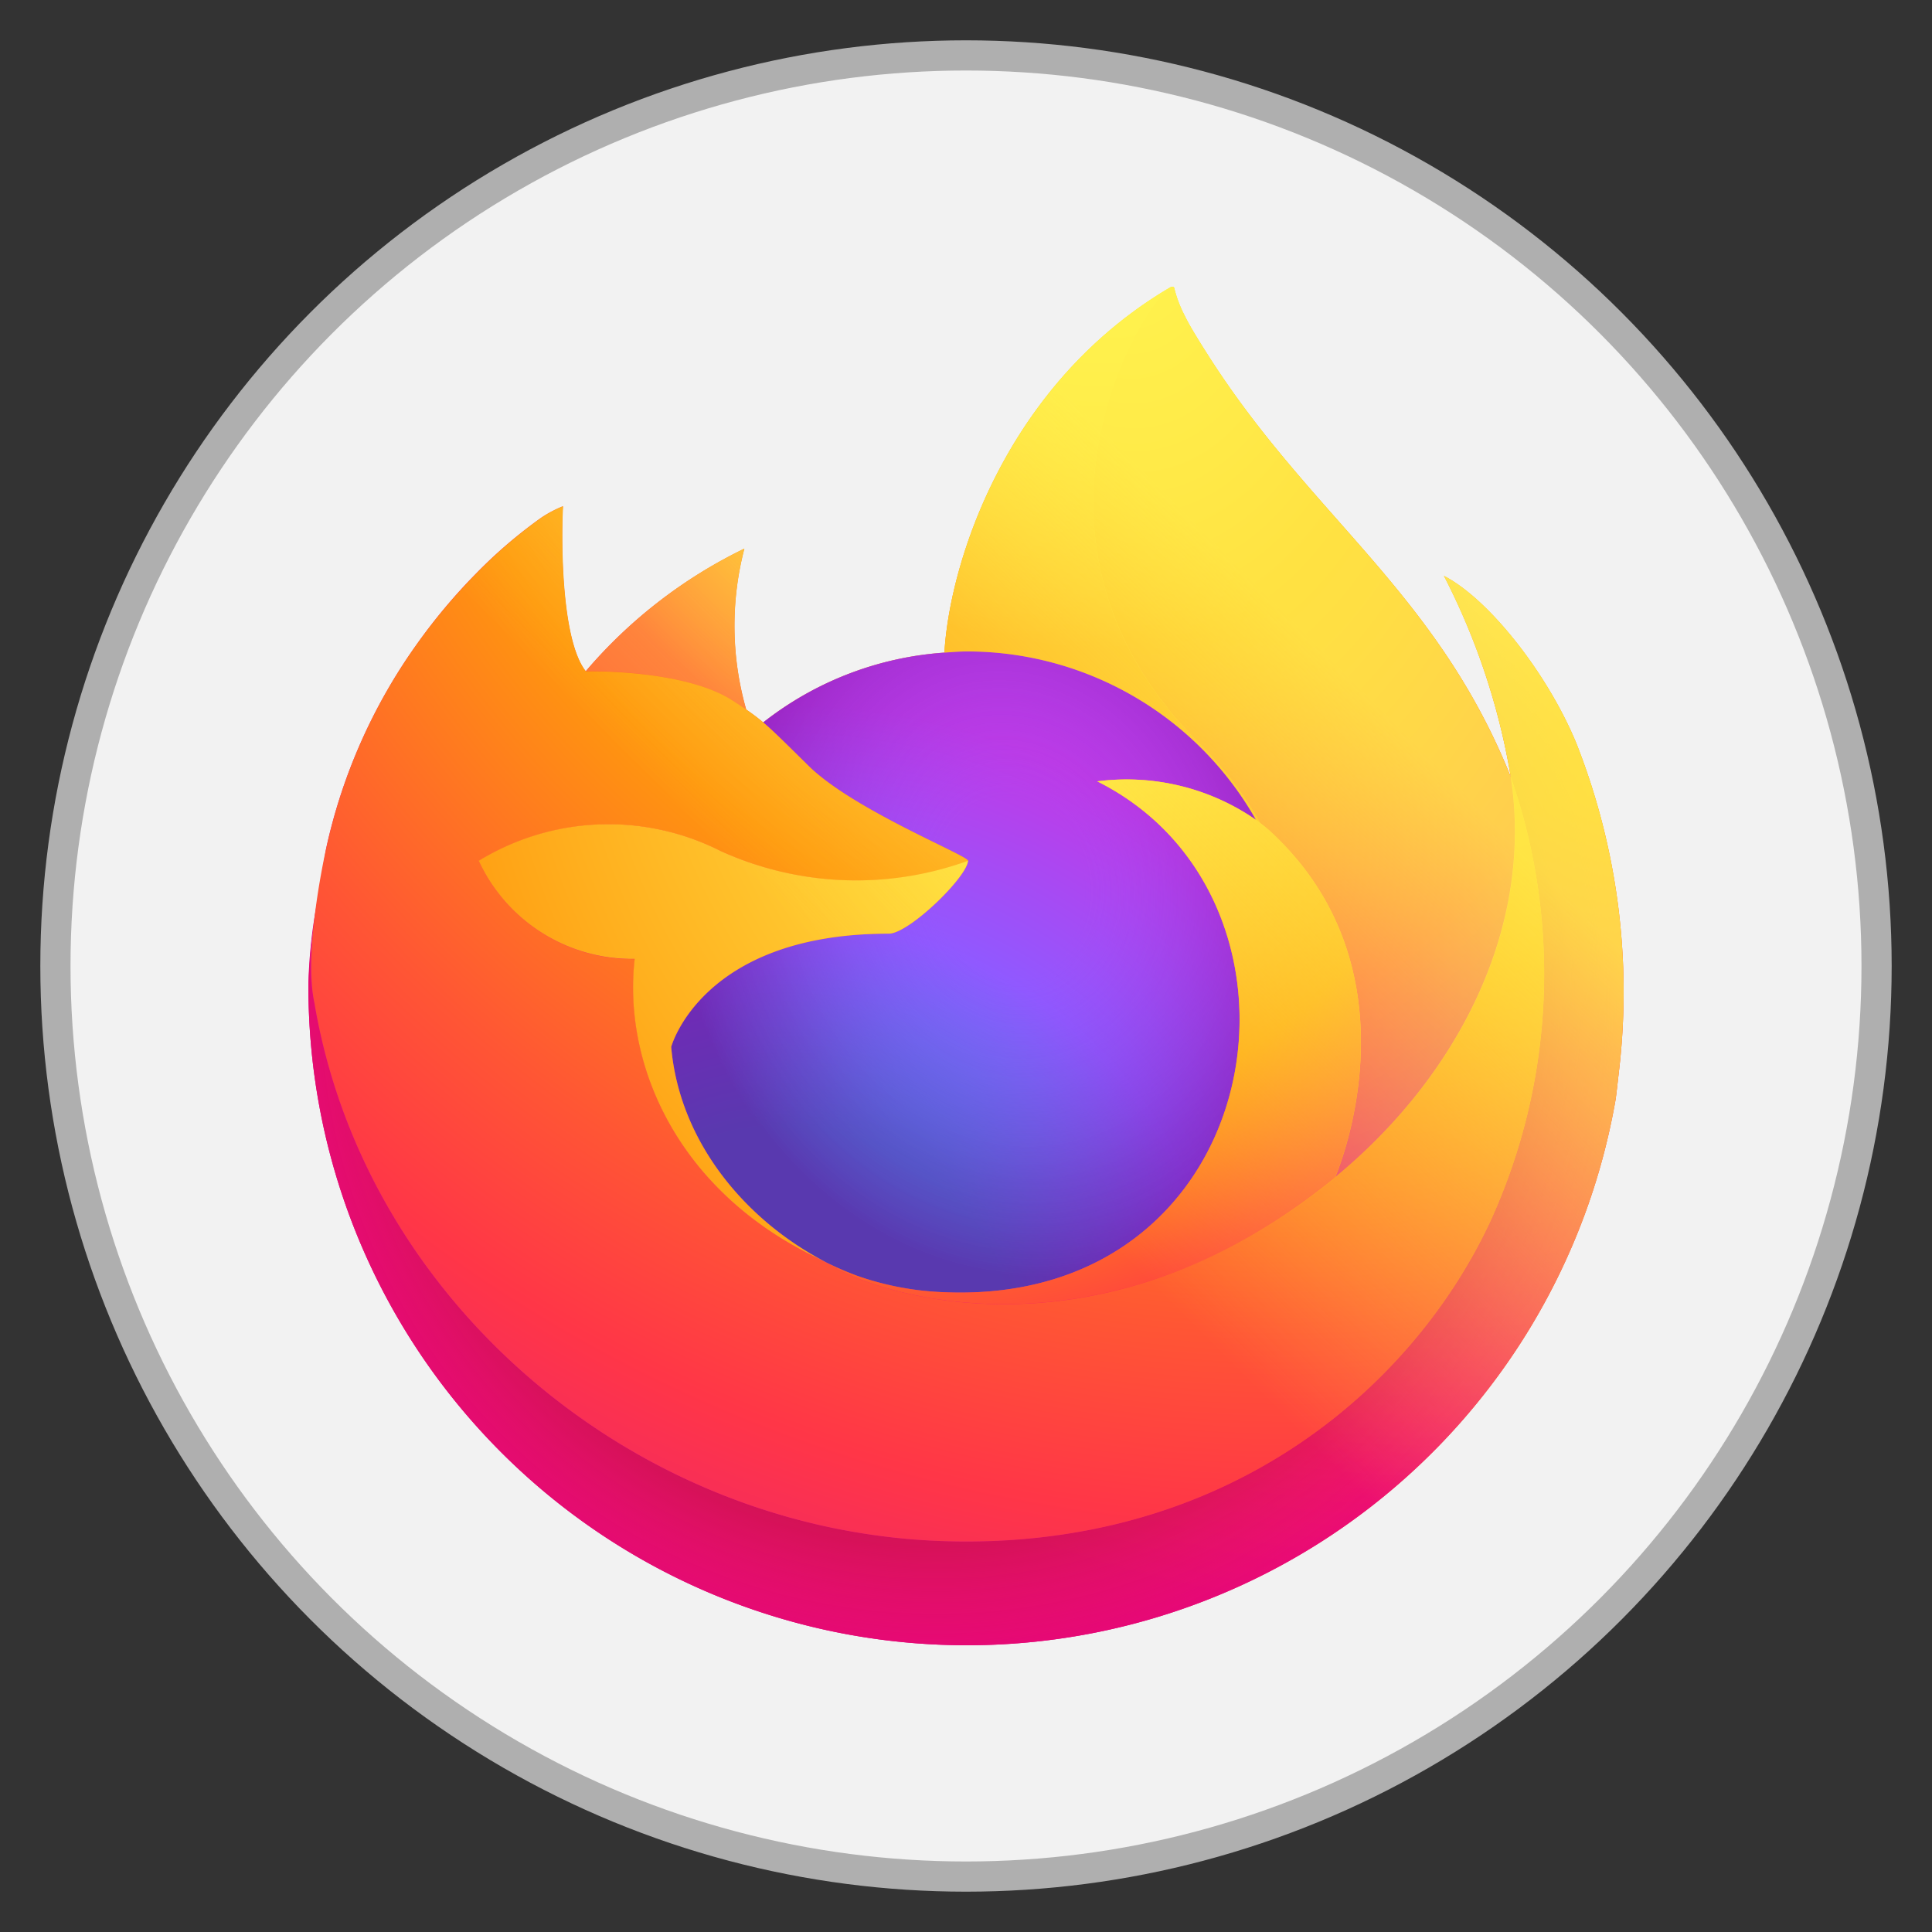 <?xml version="1.0" encoding="UTF-8" standalone="no"?>
<!-- Created with Inkscape (http://www.inkscape.org/) -->

<svg
   width="512"
   height="512"
   viewBox="0 0 512 512"
   version="1.1"
   id="svg1"
   xml:space="preserve"
   inkscape:version="1.4.2 (f4327f4, 2025-05-13)"
   sodipodi:docname="firefox.svg"
   xmlns:inkscape="http://www.inkscape.org/namespaces/inkscape"
   xmlns:sodipodi="http://sodipodi.sourceforge.net/DTD/sodipodi-0.dtd"
   xmlns="http://www.w3.org/2000/svg"
   xmlns:svg="http://www.w3.org/2000/svg"><rect x="0" y="0" width="512" height="512" fill="#333333" stroke="none"/><sodipodi:namedview
     id="namedview1"
     pagecolor="#ffffff"
     bordercolor="#999999"
     borderopacity="1"
     inkscape:showpageshadow="2"
     inkscape:pageopacity="0"
     inkscape:pagecheckerboard="0"
     inkscape:deskcolor="#d1d1d1"
     inkscape:document-units="px"
     showgrid="false"
     inkscape:zoom="1"
     inkscape:cx="313"
     inkscape:cy="277.5"
     inkscape:window-width="1920"
     inkscape:window-height="1001"
     inkscape:window-x="-9"
     inkscape:window-y="-9"
     inkscape:window-maximized="1"
     inkscape:current-layer="layer1"><inkscape:grid
       id="grid1"
       units="mm"
       originx="0"
       originy="0"
       spacingx="1"
       spacingy="1"
       empcolor="#0099e5"
       empopacity="0.302"
       color="#0099e5"
       opacity="0.149"
       empspacing="5"
       enabled="true"
       visible="false" /></sodipodi:namedview><defs
     id="defs1"><inkscape:path-effect
       effect="fillet_chamfer"
       id="path-effect1"
       is_visible="true"
       lpeversion="1"
       nodesatellites_param="F,0,0,1,0,2.257,0,1 @ F,0,0,1,0,2.608,0,1 @ F,0,0,1,0,2.6,0,1 @ F,0,0,1,0,3.008,0,1 @ F,0,0,1,0,2.252,0,1 @ F,0,0,1,0,2.801,0,1"
       radius="0"
       unit="px"
       method="auto"
       mode="F"
       chamfer_steps="1"
       flexible="false"
       use_knot_distance="true"
       apply_no_radius="true"
       apply_with_radius="true"
       only_selected="false"
       hide_knots="false" /><radialGradient
       gradientUnits="userSpaceOnUse"
       gradientTransform="translate(7978.7,8523.996)"
       r="80.797"
       cy="-8515.121"
       cx="-7907.187"
       id="b"><stop
         stop-color="#ffbd4f"
         offset=".129"
         id="stop1" /><stop
         stop-color="#ffac31"
         offset=".186"
         id="stop2" /><stop
         stop-color="#ff9d17"
         offset=".247"
         id="stop3" /><stop
         stop-color="#ff980e"
         offset=".283"
         id="stop4" /><stop
         stop-color="#ff563b"
         offset=".403"
         id="stop5" /><stop
         stop-color="#ff3750"
         offset=".467"
         id="stop6" /><stop
         stop-color="#f5156c"
         offset=".71"
         id="stop7" /><stop
         stop-color="#eb0878"
         offset=".782"
         id="stop8" /><stop
         stop-color="#e50080"
         offset=".86"
         id="stop9" /></radialGradient><radialGradient
       gradientUnits="userSpaceOnUse"
       gradientTransform="translate(7978.7,8523.996)"
       r="80.797"
       cy="-8482.089"
       cx="-7936.711"
       id="c"><stop
         stop-color="#960e18"
         offset=".3"
         id="stop10" /><stop
         stop-opacity=".74"
         stop-color="#b11927"
         offset=".351"
         id="stop11" /><stop
         stop-opacity=".343"
         stop-color="#db293d"
         offset=".435"
         id="stop12" /><stop
         stop-opacity=".094"
         stop-color="#f5334b"
         offset=".497"
         id="stop13" /><stop
         stop-opacity="0"
         stop-color="#ff3750"
         offset=".53"
         id="stop14" /></radialGradient><radialGradient
       gradientUnits="userSpaceOnUse"
       gradientTransform="translate(7978.7,8523.996)"
       r="58.534"
       cy="-8533.457"
       cx="-7926.97"
       id="d"><stop
         stop-color="#fff44f"
         offset=".132"
         id="stop15" /><stop
         stop-color="#ffdc3e"
         offset=".252"
         id="stop16" /><stop
         stop-color="#ff9d12"
         offset=".506"
         id="stop17" /><stop
         stop-color="#ff980e"
         offset=".526"
         id="stop18" /></radialGradient><radialGradient
       gradientUnits="userSpaceOnUse"
       gradientTransform="translate(7978.7,8523.996)"
       r="38.471"
       cy="-8460.984"
       cx="-7945.648"
       id="e"><stop
         stop-color="#3a8ee6"
         offset=".353"
         id="stop19" /><stop
         stop-color="#5c79f0"
         offset=".472"
         id="stop20" /><stop
         stop-color="#9059ff"
         offset=".669"
         id="stop21" /><stop
         stop-color="#c139e6"
         offset="1"
         id="stop22" /></radialGradient><radialGradient
       gradientUnits="userSpaceOnUse"
       gradientTransform="matrix(0.972,-0.235,0.275,1.138,10095.002,7833.794)"
       r="20.397"
       cy="-8491.546"
       cx="-7935.62"
       id="f"><stop
         stop-opacity="0"
         stop-color="#9059ff"
         offset=".206"
         id="stop23" /><stop
         stop-opacity=".064"
         stop-color="#8c4ff3"
         offset=".278"
         id="stop24" /><stop
         stop-opacity=".45"
         stop-color="#7716a8"
         offset=".747"
         id="stop25" /><stop
         stop-opacity=".6"
         stop-color="#6e008b"
         offset=".975"
         id="stop26" /></radialGradient><radialGradient
       gradientUnits="userSpaceOnUse"
       gradientTransform="translate(7978.7,8523.996)"
       r="27.676"
       cy="-8518.427"
       cx="-7937.731"
       id="g"><stop
         stop-color="#ffe226"
         offset="0"
         id="stop27" /><stop
         stop-color="#ffdb27"
         offset=".121"
         id="stop28" /><stop
         stop-color="#ffc82a"
         offset=".295"
         id="stop29" /><stop
         stop-color="#ffa930"
         offset=".502"
         id="stop30" /><stop
         stop-color="#ff7e37"
         offset=".732"
         id="stop31" /><stop
         stop-color="#ff7139"
         offset=".792"
         id="stop32" /></radialGradient><radialGradient
       gradientUnits="userSpaceOnUse"
       gradientTransform="translate(7978.7,8523.996)"
       r="118.081"
       cy="-8535.981"
       cx="-7915.977"
       id="h"><stop
         stop-color="#fff44f"
         offset=".113"
         id="stop33" /><stop
         stop-color="#ff980e"
         offset=".456"
         id="stop34" /><stop
         stop-color="#ff5634"
         offset=".622"
         id="stop35" /><stop
         stop-color="#ff3647"
         offset=".716"
         id="stop36" /><stop
         stop-color="#e31587"
         offset=".904"
         id="stop37" /></radialGradient><radialGradient
       gradientUnits="userSpaceOnUse"
       gradientTransform="matrix(0.105,0.995,-0.653,0.069,-4680.304,8470.187)"
       r="86.499"
       cy="-8522.859"
       cx="-7927.165"
       id="i"><stop
         stop-color="#fff44f"
         offset="0"
         id="stop38" /><stop
         stop-color="#ffe847"
         offset=".06"
         id="stop39" /><stop
         stop-color="#ffc830"
         offset=".168"
         id="stop40" /><stop
         stop-color="#ff980e"
         offset=".304"
         id="stop41" /><stop
         stop-color="#ff8b16"
         offset=".356"
         id="stop42" /><stop
         stop-color="#ff672a"
         offset=".455"
         id="stop43" /><stop
         stop-color="#ff3647"
         offset=".57"
         id="stop44" /><stop
         stop-color="#e31587"
         offset=".737"
         id="stop45" /></radialGradient><radialGradient
       gradientUnits="userSpaceOnUse"
       gradientTransform="translate(7978.7,8523.996)"
       r="73.72"
       cy="-8508.176"
       cx="-7938.383"
       id="j"><stop
         stop-color="#fff44f"
         offset=".137"
         id="stop46" /><stop
         stop-color="#ff980e"
         offset=".48"
         id="stop47" /><stop
         stop-color="#ff5634"
         offset=".592"
         id="stop48" /><stop
         stop-color="#ff3647"
         offset=".655"
         id="stop49" /><stop
         stop-color="#e31587"
         offset=".904"
         id="stop50" /></radialGradient><radialGradient
       gradientUnits="userSpaceOnUse"
       gradientTransform="translate(7978.7,8523.996)"
       r="80.686"
       cy="-8503.861"
       cx="-7918.923"
       id="k"><stop
         stop-color="#fff44f"
         offset=".094"
         id="stop51" /><stop
         stop-color="#ffe141"
         offset=".231"
         id="stop52" /><stop
         stop-color="#ffaf1e"
         offset=".509"
         id="stop53" /><stop
         stop-color="#ff980e"
         offset=".626"
         id="stop54" /></radialGradient><linearGradient
       gradientTransform="translate(3.7,-0.004)"
       gradientUnits="userSpaceOnUse"
       y2="74.468"
       x2="6.447"
       y1="12.393"
       x1="70.786"
       id="a"><stop
         stop-color="#fff44f"
         offset=".048"
         id="stop55" /><stop
         stop-color="#ffe847"
         offset=".111"
         id="stop56" /><stop
         stop-color="#ffc830"
         offset=".225"
         id="stop57" /><stop
         stop-color="#ff980e"
         offset=".368"
         id="stop58" /><stop
         stop-color="#ff8b16"
         offset=".401"
         id="stop59" /><stop
         stop-color="#ff672a"
         offset=".462"
         id="stop60" /><stop
         stop-color="#ff3647"
         offset=".534"
         id="stop61" /><stop
         stop-color="#e31587"
         offset=".705"
         id="stop62" /></linearGradient><linearGradient
       gradientTransform="translate(3.7,-0.004)"
       gradientUnits="userSpaceOnUse"
       y2="66.806"
       x2="15.267"
       y1="12.061"
       x1="70.013"
       id="l"><stop
         stop-opacity=".8"
         stop-color="#fff44f"
         offset=".167"
         id="stop63" /><stop
         stop-opacity=".634"
         stop-color="#fff44f"
         offset=".266"
         id="stop64" /><stop
         stop-opacity=".217"
         stop-color="#fff44f"
         offset=".489"
         id="stop65" /><stop
         stop-opacity="0"
         stop-color="#fff44f"
         offset=".6"
         id="stop66" /></linearGradient></defs><g
     inkscape:label="Layer 1"
     inkscape:groupmode="layer"
     id="layer1"><circle
       style="fill:#f2f2f2;fill-opacity:1;stroke:#afafaf;stroke-width:8;stroke-dasharray:none;stroke-opacity:1"
       id="path1"
       inkscape:label="background"
       cx="256"
       cy="256"
       r="241.313" /><g
       id="g1"
       transform="matrix(4.502,0,0,4.502,59.227,76)"><path
         d="m 79.616,26.827 c -1.684,-4.052 -5.1,-8.427 -7.775,-9.81 a 40.266,40.266 0 0 1 3.925,11.764 l 0.007,0.065 C 71.391,17.92 63.96,13.516 57.891,3.924 A 47.099,47.099 0 0 1 56.978,2.44 12.24,12.24 0 0 1 56.551,1.64 7.053,7.053 0 0 1 55.973,0.105 a 0.1,0.1 0 0 0 -0.088,-0.1 0.138,0.138 0 0 0 -0.073,0 c -0.005,0 -0.013,0.009 -0.019,0.01 L 55.765,0.031 55.78,0.005 c -9.735,5.7 -13.038,16.252 -13.342,21.53 a 19.387,19.387 0 0 0 -10.666,4.11 11.587,11.587 0 0 0 -1,-0.757 17.968,17.968 0 0 1 -0.109,-9.473 28.705,28.705 0 0 0 -9.329,7.21 h -0.018 c -1.536,-1.947 -1.428,-8.367 -1.34,-9.708 a 6.928,6.928 0 0 0 -1.294,0.687 28.225,28.225 0 0 0 -3.788,3.245 33.845,33.845 0 0 0 -3.623,4.347 v 0.006 -0.007 a 32.733,32.733 0 0 0 -5.2,11.743 l -0.052,0.256 a 61.89,61.89 0 0 0 -0.381,2.42 c 0,0.029 -0.006,0.056 -0.009,0.085 A 36.937,36.937 0 0 0 5,41.042 v 0.2 a 38.759,38.759 0 0 0 76.954,6.554 c 0.065,-0.5 0.118,-0.995 0.176,-1.5 a 39.857,39.857 0 0 0 -2.514,-19.47 z m -44.67,30.338 c 0.181,0.087 0.351,0.18 0.537,0.264 l 0.027,0.017 q -0.282,-0.135 -0.564,-0.281 z m 8.878,-23.376 z m 31.952,-4.934 v -0.037 l 0.007,0.04 z"
         fill="url(#a)"
         id="path66"
         style="fill:url(#a)" /><path
         d="m 79.616,26.827 c -1.684,-4.052 -5.1,-8.427 -7.775,-9.81 a 40.266,40.266 0 0 1 3.925,11.764 v 0.037 l 0.007,0.04 a 35.1,35.1 0 0 1 -1.206,26.159 c -4.442,9.53 -15.194,19.3 -32.024,18.825 -18.185,-0.515 -34.2,-14.01 -37.194,-31.683 -0.545,-2.787 0,-4.2 0.274,-6.465 A 28.876,28.876 0 0 0 5,41.042 v 0.2 a 38.759,38.759 0 0 0 76.954,6.554 c 0.065,-0.5 0.118,-0.995 0.176,-1.5 a 39.857,39.857 0 0 0 -2.514,-19.47 z"
         fill="url(#b)"
         id="path67"
         style="fill:url(#b)" /><path
         d="m 79.616,26.827 c -1.684,-4.052 -5.1,-8.427 -7.775,-9.81 a 40.266,40.266 0 0 1 3.925,11.764 v 0.037 l 0.007,0.04 a 35.1,35.1 0 0 1 -1.206,26.159 c -4.442,9.53 -15.194,19.3 -32.024,18.825 -18.185,-0.515 -34.2,-14.01 -37.194,-31.683 -0.545,-2.787 0,-4.2 0.274,-6.465 A 28.876,28.876 0 0 0 5,41.042 v 0.2 a 38.759,38.759 0 0 0 76.954,6.554 c 0.065,-0.5 0.118,-0.995 0.176,-1.5 a 39.857,39.857 0 0 0 -2.514,-19.47 z"
         fill="url(#c)"
         id="path68"
         style="fill:url(#c)" /><path
         d="m 60.782,31.383 c 0.084,0.059 0.162,0.118 0.241,0.177 a 21.1,21.1 0 0 0 -3.6,-4.695 C 45.377,14.817 54.266,0.742 55.765,0.027 L 55.78,0.005 c -9.735,5.7 -13.038,16.252 -13.342,21.53 0.452,-0.031 0.9,-0.07 1.362,-0.07 a 19.56,19.56 0 0 1 16.982,9.918 z"
         fill="url(#d)"
         id="path69"
         style="fill:url(#d)" /><path
         d="m 43.825,33.789 c -0.064,0.964 -3.47,4.289 -4.661,4.289 -11.021,0 -12.81,6.667 -12.81,6.667 0.488,5.614 4.4,10.238 9.129,12.684 0.216,0.112 0.435,0.213 0.654,0.312 q 0.569,0.252 1.138,0.466 a 17.235,17.235 0 0 0 5.043,0.973 c 19.317,0.906 23.059,-23.1 9.119,-30.066 A 13.38,13.38 0 0 1 60.782,31.383 19.56,19.56 0 0 0 43.8,21.466 c -0.46,0 -0.91,0.038 -1.362,0.069 a 19.387,19.387 0 0 0 -10.666,4.11 c 0.591,0.5 1.258,1.169 2.663,2.554 2.63,2.59 9.375,5.275 9.39,5.59 z"
         fill="url(#e)"
         id="path70"
         style="fill:url(#e)" /><path
         d="m 43.825,33.789 c -0.064,0.964 -3.47,4.289 -4.661,4.289 -11.021,0 -12.81,6.667 -12.81,6.667 0.488,5.614 4.4,10.238 9.129,12.684 0.216,0.112 0.435,0.213 0.654,0.312 q 0.569,0.252 1.138,0.466 a 17.235,17.235 0 0 0 5.043,0.973 c 19.317,0.906 23.059,-23.1 9.119,-30.066 A 13.38,13.38 0 0 1 60.782,31.383 19.56,19.56 0 0 0 43.8,21.466 c -0.46,0 -0.91,0.038 -1.362,0.069 a 19.387,19.387 0 0 0 -10.666,4.11 c 0.591,0.5 1.258,1.169 2.663,2.554 2.63,2.59 9.375,5.275 9.39,5.59 z"
         fill="url(#f)"
         id="path71"
         style="fill:url(#f)" /><path
         d="m 29.965,24.357 c 0.314,0.2 0.573,0.374 0.8,0.53 a 17.968,17.968 0 0 1 -0.109,-9.472 28.705,28.705 0 0 0 -9.329,7.21 c 0.189,-0.005 5.811,-0.106 8.638,1.732 z"
         fill="url(#g)"
         id="path72"
         style="fill:url(#g)" /><path
         d="m 5.354,42.159 c 2.991,17.674 19.009,31.168 37.194,31.683 16.83,0.476 27.582,-9.294 32.024,-18.825 a 35.1,35.1 0 0 0 1.206,-26.158 v -0.037 c 0,-0.03 -0.006,-0.046 0,-0.037 l 0.007,0.065 c 1.375,8.977 -3.191,17.674 -10.329,23.555 l -0.022,0.05 c -13.908,11.327 -27.218,6.834 -29.912,5 Q 35.24,57.32 34.958,57.174 C 26.849,53.298 23.499,45.91 24.217,39.574 a 9.953,9.953 0 0 1 -9.181,-5.775 14.618,14.618 0 0 1 14.249,-0.572 19.3,19.3 0 0 0 14.552,0.572 c -0.015,-0.315 -6.76,-3 -9.39,-5.59 -1.405,-1.385 -2.072,-2.052 -2.663,-2.553 a 11.587,11.587 0 0 0 -1,-0.758 c -0.23,-0.157 -0.489,-0.327 -0.8,-0.531 -2.827,-1.838 -8.449,-1.737 -8.635,-1.732 h -0.018 c -1.536,-1.947 -1.428,-8.367 -1.34,-9.708 a 6.928,6.928 0 0 0 -1.294,0.687 28.225,28.225 0 0 0 -3.788,3.245 33.845,33.845 0 0 0 -3.638,4.337 v 0.006 -0.007 a 32.733,32.733 0 0 0 -5.2,11.743 c -0.019,0.079 -1.396,6.099 -0.717,9.22 z"
         fill="url(#h)"
         id="path73"
         style="fill:url(#h)" /><path
         d="m 57.425,26.865 a 21.1,21.1 0 0 1 3.6,4.7 c 0.213,0.16 0.412,0.32 0.581,0.476 8.787,8.1 4.183,19.55 3.84,20.365 7.138,-5.881 11.7,-14.578 10.329,-23.555 C 71.391,17.92 63.96,13.516 57.891,3.924 A 47.099,47.099 0 0 1 56.978,2.44 12.24,12.24 0 0 1 56.551,1.64 7.053,7.053 0 0 1 55.973,0.105 a 0.1,0.1 0 0 0 -0.088,-0.1 0.138,0.138 0 0 0 -0.073,0 c -0.005,0 -0.013,0.009 -0.019,0.01 l -0.028,0.016 c -1.499,0.71 -10.388,14.786 1.66,26.834 z"
         fill="url(#i)"
         id="path74"
         style="fill:url(#i)" /><path
         d="M 61.6,32.036 A 8.083,8.083 0 0 0 61.019,31.56 C 60.94,31.5 60.862,31.442 60.778,31.383 a 13.38,13.38 0 0 0 -9.345,-2.27 c 13.94,6.97 10.2,30.973 -9.119,30.067 a 17.235,17.235 0 0 1 -5.043,-0.973 q -0.569,-0.213 -1.138,-0.466 c -0.219,-0.1 -0.438,-0.2 -0.654,-0.312 l 0.027,0.017 c 2.694,1.839 16,6.332 29.912,-5 l 0.022,-0.05 c 0.347,-0.81 4.951,-12.263 -3.84,-20.36 z"
         fill="url(#j)"
         id="path75"
         style="fill:url(#j)" /><path
         d="m 26.354,44.745 c 0,0 1.789,-6.667 12.81,-6.667 1.191,0 4.6,-3.325 4.661,-4.29 a 19.3,19.3 0 0 1 -14.552,-0.571 14.618,14.618 0 0 0 -14.249,0.572 9.953,9.953 0 0 0 9.181,5.775 c -0.718,6.337 2.632,13.725 10.741,17.6 0.181,0.087 0.351,0.18 0.537,0.264 -4.733,-2.445 -8.641,-7.07 -9.129,-12.683 z"
         fill="url(#k)"
         id="path76"
         style="fill:url(#k)" /><path
         d="m 79.616,26.827 c -1.684,-4.052 -5.1,-8.427 -7.775,-9.81 a 40.266,40.266 0 0 1 3.925,11.764 l 0.007,0.065 C 71.391,17.92 63.96,13.516 57.891,3.924 A 47.099,47.099 0 0 1 56.978,2.44 12.24,12.24 0 0 1 56.551,1.64 7.053,7.053 0 0 1 55.973,0.105 a 0.1,0.1 0 0 0 -0.088,-0.1 0.138,0.138 0 0 0 -0.073,0 c -0.005,0 -0.013,0.009 -0.019,0.01 L 55.765,0.031 55.78,0.005 c -9.735,5.7 -13.038,16.252 -13.342,21.53 0.452,-0.031 0.9,-0.07 1.362,-0.07 a 19.56,19.56 0 0 1 16.982,9.918 13.38,13.38 0 0 0 -9.345,-2.27 c 13.94,6.97 10.2,30.973 -9.119,30.067 a 17.235,17.235 0 0 1 -5.043,-0.973 q -0.569,-0.213 -1.138,-0.466 c -0.219,-0.1 -0.438,-0.2 -0.654,-0.312 l 0.027,0.017 q -0.282,-0.135 -0.564,-0.281 c 0.181,0.087 0.351,0.18 0.537,0.264 -4.733,-2.446 -8.641,-7.07 -9.129,-12.684 0,0 1.789,-6.667 12.81,-6.667 1.191,0 4.6,-3.325 4.661,-4.29 -0.015,-0.314 -6.76,-3 -9.39,-5.59 -1.405,-1.384 -2.072,-2.051 -2.663,-2.552 a 11.587,11.587 0 0 0 -1,-0.758 17.968,17.968 0 0 1 -0.109,-9.473 28.705,28.705 0 0 0 -9.329,7.21 h -0.018 c -1.536,-1.947 -1.428,-8.367 -1.34,-9.708 a 6.928,6.928 0 0 0 -1.294,0.687 28.225,28.225 0 0 0 -3.788,3.245 33.845,33.845 0 0 0 -3.623,4.347 v 0.006 -0.007 a 32.733,32.733 0 0 0 -5.2,11.743 l -0.052,0.256 c -0.073,0.34 -0.4,2.073 -0.447,2.445 0,0.028 0,-0.03 0,0 A 45.094,45.094 0 0 0 5,41.042 v 0.2 a 38.759,38.759 0 0 0 76.954,6.554 c 0.065,-0.5 0.118,-0.995 0.176,-1.5 a 39.857,39.857 0 0 0 -2.514,-19.47 z m -3.845,1.99 0.007,0.042 z"
         fill="url(#l)"
         id="path77"
         style="fill:url(#l)" /></g></g></svg>
